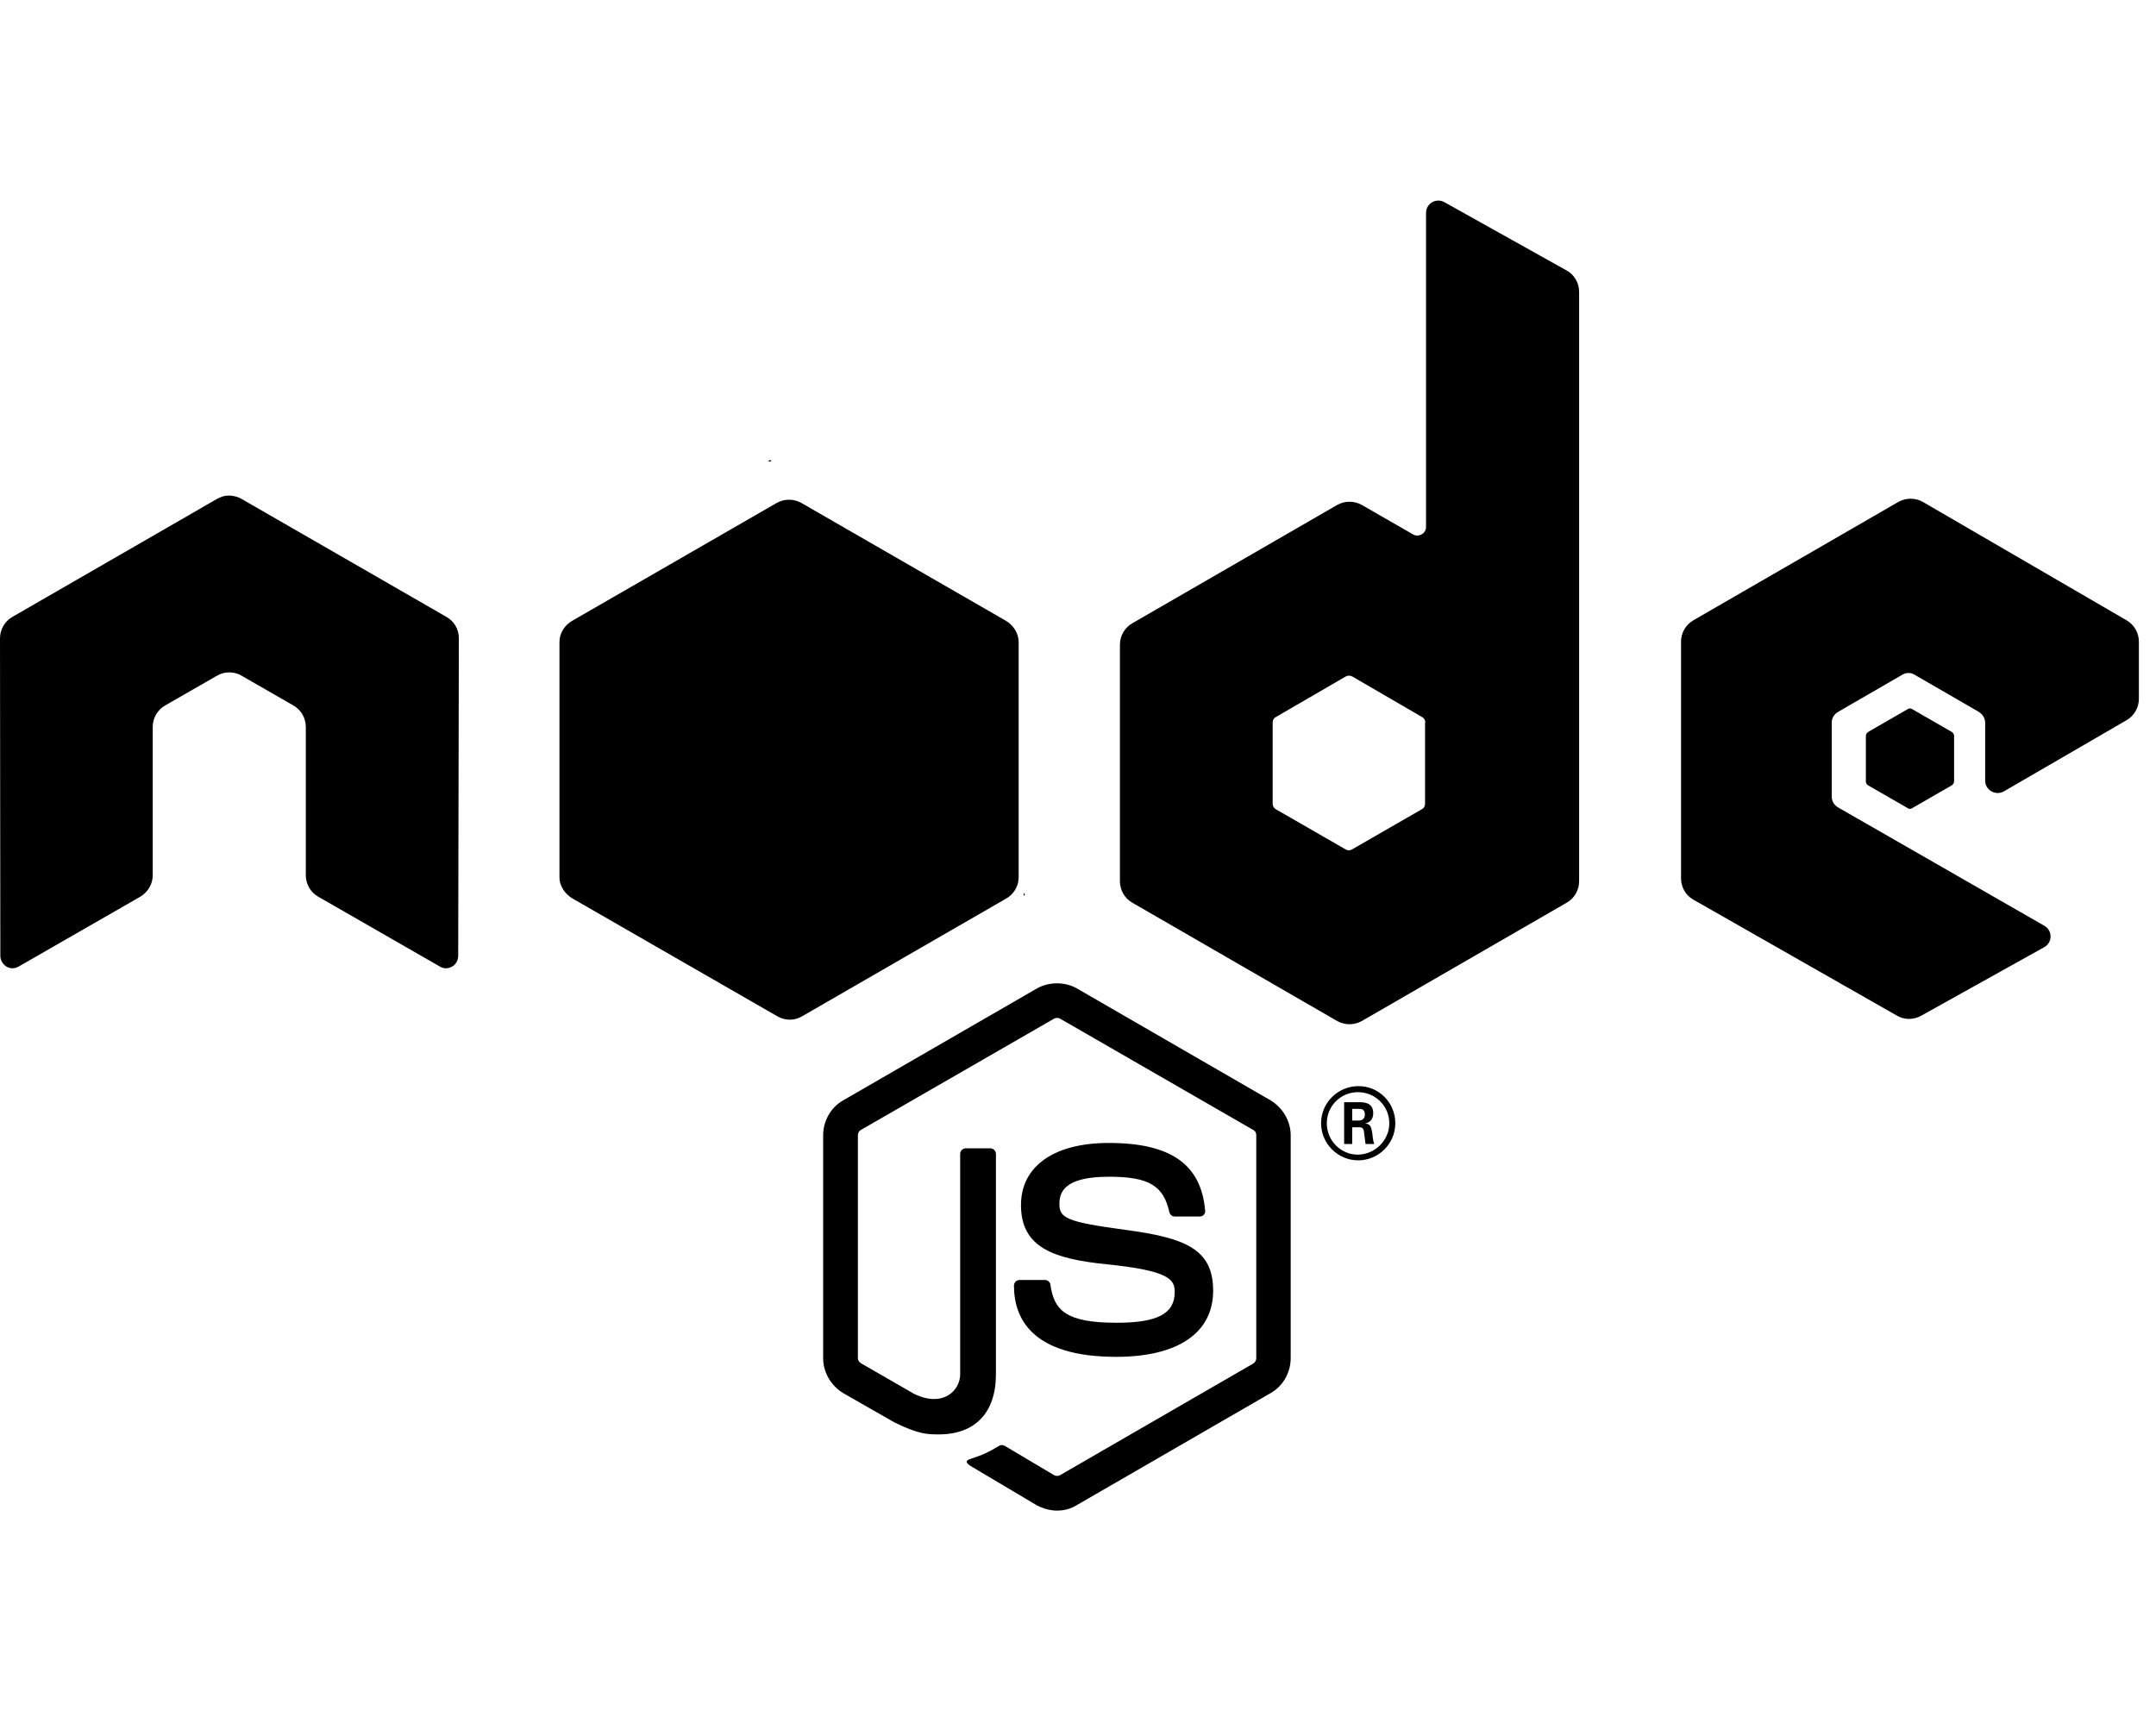 <svg width="63" height="50" viewBox="0 0 63 50" fill="none" xmlns="http://www.w3.org/2000/svg">
<g clip-path="url(#clip0_7_35)">
<path d="M30.889 44.141C30.684 44.141 30.479 44.082 30.293 43.984L28.418 42.871C28.135 42.715 28.271 42.656 28.369 42.627C28.74 42.5 28.818 42.471 29.219 42.236C29.258 42.217 29.316 42.227 29.355 42.246L30.801 43.105C30.85 43.135 30.928 43.135 30.977 43.105L36.621 39.844C36.67 39.815 36.709 39.756 36.709 39.688V33.174C36.709 33.105 36.68 33.047 36.621 33.018L30.977 29.766C30.928 29.736 30.859 29.736 30.801 29.766L25.156 33.018C25.098 33.047 25.068 33.115 25.068 33.174V39.688C25.068 39.746 25.107 39.805 25.156 39.834L26.699 40.723C27.539 41.143 28.057 40.645 28.057 40.156V33.721C28.057 33.633 28.125 33.555 28.223 33.555H28.936C29.023 33.555 29.102 33.623 29.102 33.721V40.156C29.102 41.279 28.496 41.914 27.432 41.914C27.109 41.914 26.846 41.914 26.133 41.562L24.648 40.713C24.287 40.498 24.053 40.108 24.053 39.688V33.174C24.053 32.754 24.277 32.354 24.648 32.148L30.293 28.887C30.654 28.682 31.123 28.682 31.475 28.887L37.119 32.148C37.48 32.363 37.715 32.754 37.715 33.174V39.688C37.715 40.108 37.49 40.508 37.119 40.713L31.475 43.975C31.309 44.082 31.104 44.141 30.889 44.141ZM35.449 37.715C35.449 36.494 34.629 36.172 32.891 35.938C31.133 35.703 30.957 35.586 30.957 35.176C30.957 34.834 31.104 34.385 32.402 34.385C33.565 34.385 33.994 34.639 34.17 35.42C34.19 35.498 34.248 35.547 34.326 35.547H35.059C35.107 35.547 35.147 35.527 35.176 35.498C35.205 35.459 35.225 35.42 35.215 35.371C35.098 34.023 34.209 33.398 32.402 33.398C30.791 33.398 29.834 34.082 29.834 35.215C29.834 36.455 30.791 36.787 32.334 36.943C34.18 37.129 34.326 37.393 34.326 37.754C34.326 38.389 33.818 38.652 32.627 38.652C31.133 38.652 30.801 38.281 30.693 37.539C30.684 37.461 30.615 37.402 30.527 37.402H29.795C29.707 37.402 29.629 37.471 29.629 37.568C29.629 38.516 30.146 39.648 32.617 39.648C34.424 39.648 35.449 38.945 35.449 37.715ZM40.772 32.822C40.772 33.418 40.283 33.906 39.688 33.906C39.092 33.906 38.603 33.418 38.603 32.822C38.603 32.207 39.111 31.738 39.688 31.738C40.273 31.729 40.772 32.207 40.772 32.822ZM40.596 32.822C40.596 32.315 40.185 31.914 39.678 31.914C39.18 31.914 38.77 32.315 38.77 32.822C38.77 33.33 39.18 33.74 39.678 33.74C40.185 33.73 40.596 33.32 40.596 32.822ZM40.156 33.428H39.902C39.893 33.369 39.853 33.057 39.853 33.047C39.834 32.979 39.815 32.94 39.727 32.94H39.512V33.428H39.277V32.207H39.697C39.844 32.207 40.127 32.207 40.127 32.529C40.127 32.754 39.98 32.803 39.893 32.832C40.059 32.842 40.068 32.949 40.098 33.105C40.107 33.203 40.127 33.369 40.156 33.428ZM39.883 32.568C39.883 32.402 39.766 32.402 39.707 32.402H39.512V32.744H39.697C39.853 32.744 39.883 32.637 39.883 32.568ZM13.408 18.652C13.408 18.389 13.271 18.154 13.047 18.027L7.061 14.58C6.963 14.521 6.846 14.492 6.729 14.482H6.67C6.553 14.482 6.445 14.521 6.338 14.58L0.361 18.027C0.137 18.154 0 18.398 0 18.652L0.01 27.93C0.01 28.057 0.078 28.174 0.186 28.242C0.293 28.311 0.43 28.311 0.547 28.242L4.102 26.201C4.326 26.064 4.463 25.83 4.463 25.576V21.24C4.463 20.986 4.6 20.742 4.824 20.615L6.338 19.746C6.455 19.678 6.572 19.648 6.699 19.648C6.826 19.648 6.953 19.678 7.061 19.746L8.574 20.615C8.799 20.742 8.936 20.986 8.936 21.24V25.576C8.936 25.83 9.072 26.074 9.297 26.201L12.852 28.242C12.959 28.311 13.105 28.311 13.213 28.242C13.32 28.184 13.389 28.057 13.389 27.93L13.408 18.652ZM46.143 8.525V25.752C46.143 26.006 46.006 26.25 45.781 26.377L39.795 29.834C39.57 29.961 39.297 29.961 39.072 29.834L33.086 26.377C32.861 26.25 32.725 26.006 32.725 25.752V18.838C32.725 18.584 32.861 18.34 33.086 18.213L39.072 14.756C39.297 14.629 39.57 14.629 39.795 14.756L41.289 15.615C41.455 15.713 41.67 15.586 41.67 15.4V6.221C41.67 5.947 41.963 5.772 42.207 5.908L45.772 7.9C45.996 8.018 46.143 8.262 46.143 8.525ZM41.65 21.113C41.65 21.045 41.611 20.986 41.562 20.957L39.512 19.766C39.453 19.736 39.385 19.736 39.326 19.766L37.275 20.957C37.217 20.986 37.188 21.045 37.188 21.113V23.486C37.188 23.555 37.227 23.613 37.275 23.643L39.326 24.824C39.385 24.854 39.453 24.854 39.502 24.824L41.553 23.643C41.611 23.613 41.641 23.555 41.641 23.486V21.113H41.65ZM62.139 21.045C62.363 20.918 62.5 20.674 62.5 20.42V18.75C62.5 18.496 62.363 18.252 62.139 18.125L56.191 14.668C55.967 14.541 55.693 14.541 55.469 14.668L49.482 18.125C49.258 18.252 49.121 18.496 49.121 18.75V25.664C49.121 25.928 49.258 26.162 49.482 26.289L55.43 29.678C55.645 29.805 55.918 29.805 56.143 29.678L59.736 27.676C59.98 27.539 59.98 27.188 59.736 27.051L53.711 23.594C53.594 23.525 53.525 23.408 53.525 23.281V21.113C53.525 20.986 53.594 20.869 53.711 20.801L55.586 19.717C55.693 19.648 55.84 19.648 55.947 19.717L57.822 20.801C57.93 20.869 58.008 20.986 58.008 21.113V22.812C58.008 23.086 58.31 23.262 58.555 23.125L62.139 21.045ZM54.59 21.387C54.551 21.416 54.522 21.455 54.522 21.504V22.832C54.522 22.881 54.551 22.93 54.59 22.949L55.742 23.613C55.781 23.643 55.84 23.643 55.879 23.613L57.031 22.949C57.07 22.92 57.1 22.881 57.1 22.832V21.504C57.1 21.455 57.07 21.406 57.031 21.387L55.879 20.723C55.84 20.693 55.781 20.693 55.742 20.723L54.59 21.387ZM29.766 25.635V18.76C29.766 18.506 29.609 18.262 29.385 18.135L23.418 14.697C23.213 14.58 22.93 14.561 22.695 14.697L16.729 18.135C16.504 18.262 16.348 18.496 16.348 18.76V25.635C16.348 25.908 16.533 26.143 16.738 26.26L22.715 29.697C22.949 29.834 23.223 29.824 23.438 29.697L29.395 26.26C29.57 26.162 29.697 25.996 29.746 25.801C29.756 25.752 29.766 25.693 29.766 25.635ZM22.51 13.438L22.432 13.486H22.539L22.51 13.438ZM29.951 26.152L29.912 26.084V26.172L29.951 26.152Z" fill="black"/>
</g>
<defs>
<clipPath id="clip0_7_35">
<rect width="62.5" height="50" fill="white"/>
</clipPath>
</defs>
</svg>
